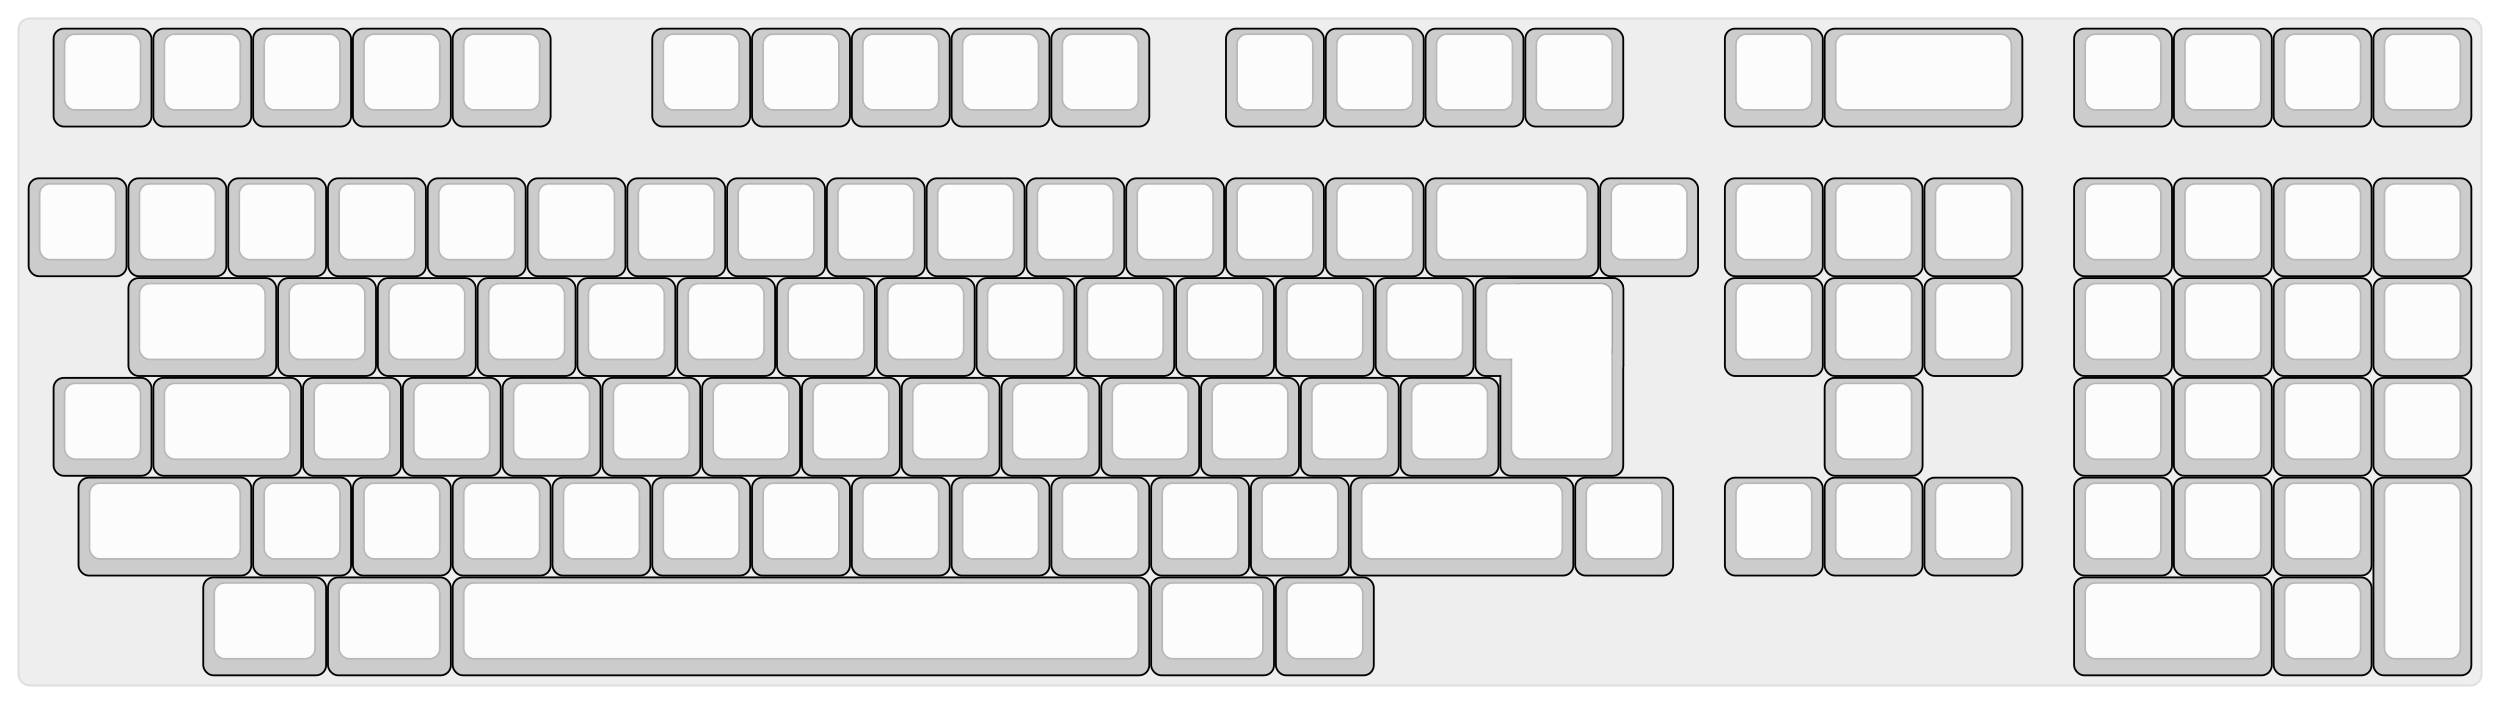 
  <svg width='1353px'
       height='381px'
       viewBox='0 0 1353 381'
       xmlns='http://www.w3.org/2000/svg'
       xmlns:xlink="http://www.w3.org/1999/xlink">

    <style type='text/css'>
    .keycap .border { stroke: black; stroke-width: 2; }
    .keycap .inner.border { stroke: rgba(0,0,0,.1); }
    </style>
    <defs>
      <linearGradient id="DCS">
        <stop offset="0%" stop-color="black" stop-opacity="0"/>
        <stop offset="40%" stop-color="black" stop-opacity="0.1"/>
        <stop offset="60%" stop-color="black" stop-opacity="0.1"/>
        <stop offset="100%" stop-color="black" stop-opacity="0"/>
      </linearGradient>
      <linearGradient id="SPACE" x1="0%" x2="0%" y1="0%" y2="100%">
        <stop offset="0%" stop-color="black" stop-opacity="0.1"/>
        <stop offset="20%" stop-color="black" stop-opacity="0.0"/>
        <stop offset="40%" stop-color="black" stop-opacity="0.0"/>
        <stop offset="100%" stop-color="black" stop-opacity="0.1"/>
      </linearGradient>
      <radialGradient id="DSA">
        <stop offset="0%" stop-color="black" stop-opacity="0.1"/>
        <stop offset="10%" stop-color="black" stop-opacity="0.1"/>
        <stop offset="100%" stop-color="black" stop-opacity="0"/>
      </radialGradient>
      <radialGradient id="SA" xlink:href="#DSA" />
    </defs>

    <g transform='translate(10,10)'>
      <rect width="1333" height="361"
            stroke="#ddd" stroke-width="1" fill="#eeeeee" rx="6"/>
      <g transform='translate(5,5)'>
        
  <g class='  keycap'
  >

  
    <!-- Outer Border -->
    <rect x="14.5" y="1"
          width="52" height="52"
          rx="5" fill="#cccccc" class="outer border"/>
    
    <!-- Outer Fill -->
    <rect x="14.5" y="1"
          width="52" height="52"
          rx="5" fill="#cccccc"/>
    

    
      <!-- Inner Border -->
      <rect x="20.5" y="4"
            width="40" height="40"
            rx="5" fill="#fcfcfc" class="inner border"/>
      
      <!-- Inner Fill -->
      <rect x="20.5" y="4"
            width="40" height="40"
            rx="5" fill="#fcfcfc"/>
      
      

     
   
  </g>

  <g class='  keycap'
  >

  
    <!-- Outer Border -->
    <rect x="68.5" y="1"
          width="52" height="52"
          rx="5" fill="#cccccc" class="outer border"/>
    
    <!-- Outer Fill -->
    <rect x="68.5" y="1"
          width="52" height="52"
          rx="5" fill="#cccccc"/>
    

    
      <!-- Inner Border -->
      <rect x="74.5" y="4"
            width="40" height="40"
            rx="5" fill="#fcfcfc" class="inner border"/>
      
      <!-- Inner Fill -->
      <rect x="74.5" y="4"
            width="40" height="40"
            rx="5" fill="#fcfcfc"/>
      
      

     
   
  </g>

  <g class='  keycap'
  >

  
    <!-- Outer Border -->
    <rect x="122.5" y="1"
          width="52" height="52"
          rx="5" fill="#cccccc" class="outer border"/>
    
    <!-- Outer Fill -->
    <rect x="122.5" y="1"
          width="52" height="52"
          rx="5" fill="#cccccc"/>
    

    
      <!-- Inner Border -->
      <rect x="128.5" y="4"
            width="40" height="40"
            rx="5" fill="#fcfcfc" class="inner border"/>
      
      <!-- Inner Fill -->
      <rect x="128.5" y="4"
            width="40" height="40"
            rx="5" fill="#fcfcfc"/>
      
      

     
   
  </g>

  <g class='  keycap'
  >

  
    <!-- Outer Border -->
    <rect x="176.5" y="1"
          width="52" height="52"
          rx="5" fill="#cccccc" class="outer border"/>
    
    <!-- Outer Fill -->
    <rect x="176.5" y="1"
          width="52" height="52"
          rx="5" fill="#cccccc"/>
    

    
      <!-- Inner Border -->
      <rect x="182.5" y="4"
            width="40" height="40"
            rx="5" fill="#fcfcfc" class="inner border"/>
      
      <!-- Inner Fill -->
      <rect x="182.5" y="4"
            width="40" height="40"
            rx="5" fill="#fcfcfc"/>
      
      

     
   
  </g>

  <g class='  keycap'
  >

  
    <!-- Outer Border -->
    <rect x="230.5" y="1"
          width="52" height="52"
          rx="5" fill="#cccccc" class="outer border"/>
    
    <!-- Outer Fill -->
    <rect x="230.5" y="1"
          width="52" height="52"
          rx="5" fill="#cccccc"/>
    

    
      <!-- Inner Border -->
      <rect x="236.5" y="4"
            width="40" height="40"
            rx="5" fill="#fcfcfc" class="inner border"/>
      
      <!-- Inner Fill -->
      <rect x="236.5" y="4"
            width="40" height="40"
            rx="5" fill="#fcfcfc"/>
      
      

     
   
  </g>

  <g class='  keycap'
  >

  
    <!-- Outer Border -->
    <rect x="338.5" y="1"
          width="52" height="52"
          rx="5" fill="#cccccc" class="outer border"/>
    
    <!-- Outer Fill -->
    <rect x="338.5" y="1"
          width="52" height="52"
          rx="5" fill="#cccccc"/>
    

    
      <!-- Inner Border -->
      <rect x="344.5" y="4"
            width="40" height="40"
            rx="5" fill="#fcfcfc" class="inner border"/>
      
      <!-- Inner Fill -->
      <rect x="344.5" y="4"
            width="40" height="40"
            rx="5" fill="#fcfcfc"/>
      
      

     
   
  </g>

  <g class='  keycap'
  >

  
    <!-- Outer Border -->
    <rect x="392.5" y="1"
          width="52" height="52"
          rx="5" fill="#cccccc" class="outer border"/>
    
    <!-- Outer Fill -->
    <rect x="392.5" y="1"
          width="52" height="52"
          rx="5" fill="#cccccc"/>
    

    
      <!-- Inner Border -->
      <rect x="398.5" y="4"
            width="40" height="40"
            rx="5" fill="#fcfcfc" class="inner border"/>
      
      <!-- Inner Fill -->
      <rect x="398.5" y="4"
            width="40" height="40"
            rx="5" fill="#fcfcfc"/>
      
      

     
   
  </g>

  <g class='  keycap'
  >

  
    <!-- Outer Border -->
    <rect x="446.5" y="1"
          width="52" height="52"
          rx="5" fill="#cccccc" class="outer border"/>
    
    <!-- Outer Fill -->
    <rect x="446.5" y="1"
          width="52" height="52"
          rx="5" fill="#cccccc"/>
    

    
      <!-- Inner Border -->
      <rect x="452.5" y="4"
            width="40" height="40"
            rx="5" fill="#fcfcfc" class="inner border"/>
      
      <!-- Inner Fill -->
      <rect x="452.5" y="4"
            width="40" height="40"
            rx="5" fill="#fcfcfc"/>
      
      

     
   
  </g>

  <g class='  keycap'
  >

  
    <!-- Outer Border -->
    <rect x="500.5" y="1"
          width="52" height="52"
          rx="5" fill="#cccccc" class="outer border"/>
    
    <!-- Outer Fill -->
    <rect x="500.5" y="1"
          width="52" height="52"
          rx="5" fill="#cccccc"/>
    

    
      <!-- Inner Border -->
      <rect x="506.5" y="4"
            width="40" height="40"
            rx="5" fill="#fcfcfc" class="inner border"/>
      
      <!-- Inner Fill -->
      <rect x="506.5" y="4"
            width="40" height="40"
            rx="5" fill="#fcfcfc"/>
      
      

     
   
  </g>

  <g class='  keycap'
  >

  
    <!-- Outer Border -->
    <rect x="554.5" y="1"
          width="52" height="52"
          rx="5" fill="#cccccc" class="outer border"/>
    
    <!-- Outer Fill -->
    <rect x="554.5" y="1"
          width="52" height="52"
          rx="5" fill="#cccccc"/>
    

    
      <!-- Inner Border -->
      <rect x="560.5" y="4"
            width="40" height="40"
            rx="5" fill="#fcfcfc" class="inner border"/>
      
      <!-- Inner Fill -->
      <rect x="560.5" y="4"
            width="40" height="40"
            rx="5" fill="#fcfcfc"/>
      
      

     
   
  </g>

  <g class='  keycap'
  >

  
    <!-- Outer Border -->
    <rect x="649" y="1"
          width="52" height="52"
          rx="5" fill="#cccccc" class="outer border"/>
    
    <!-- Outer Fill -->
    <rect x="649" y="1"
          width="52" height="52"
          rx="5" fill="#cccccc"/>
    

    
      <!-- Inner Border -->
      <rect x="655" y="4"
            width="40" height="40"
            rx="5" fill="#fcfcfc" class="inner border"/>
      
      <!-- Inner Fill -->
      <rect x="655" y="4"
            width="40" height="40"
            rx="5" fill="#fcfcfc"/>
      
      

     
   
  </g>

  <g class='  keycap'
  >

  
    <!-- Outer Border -->
    <rect x="703" y="1"
          width="52" height="52"
          rx="5" fill="#cccccc" class="outer border"/>
    
    <!-- Outer Fill -->
    <rect x="703" y="1"
          width="52" height="52"
          rx="5" fill="#cccccc"/>
    

    
      <!-- Inner Border -->
      <rect x="709" y="4"
            width="40" height="40"
            rx="5" fill="#fcfcfc" class="inner border"/>
      
      <!-- Inner Fill -->
      <rect x="709" y="4"
            width="40" height="40"
            rx="5" fill="#fcfcfc"/>
      
      

     
   
  </g>

  <g class='  keycap'
  >

  
    <!-- Outer Border -->
    <rect x="757" y="1"
          width="52" height="52"
          rx="5" fill="#cccccc" class="outer border"/>
    
    <!-- Outer Fill -->
    <rect x="757" y="1"
          width="52" height="52"
          rx="5" fill="#cccccc"/>
    

    
      <!-- Inner Border -->
      <rect x="763" y="4"
            width="40" height="40"
            rx="5" fill="#fcfcfc" class="inner border"/>
      
      <!-- Inner Fill -->
      <rect x="763" y="4"
            width="40" height="40"
            rx="5" fill="#fcfcfc"/>
      
      

     
   
  </g>

  <g class='  keycap'
  >

  
    <!-- Outer Border -->
    <rect x="811" y="1"
          width="52" height="52"
          rx="5" fill="#cccccc" class="outer border"/>
    
    <!-- Outer Fill -->
    <rect x="811" y="1"
          width="52" height="52"
          rx="5" fill="#cccccc"/>
    

    
      <!-- Inner Border -->
      <rect x="817" y="4"
            width="40" height="40"
            rx="5" fill="#fcfcfc" class="inner border"/>
      
      <!-- Inner Fill -->
      <rect x="817" y="4"
            width="40" height="40"
            rx="5" fill="#fcfcfc"/>
      
      

     
   
  </g>

  <g class='  keycap'
  >

  
    <!-- Outer Border -->
    <rect x="919" y="1"
          width="52" height="52"
          rx="5" fill="#cccccc" class="outer border"/>
    
    <!-- Outer Fill -->
    <rect x="919" y="1"
          width="52" height="52"
          rx="5" fill="#cccccc"/>
    

    
      <!-- Inner Border -->
      <rect x="925" y="4"
            width="40" height="40"
            rx="5" fill="#fcfcfc" class="inner border"/>
      
      <!-- Inner Fill -->
      <rect x="925" y="4"
            width="40" height="40"
            rx="5" fill="#fcfcfc"/>
      
      

     
   
  </g>

  <g class='  keycap'
  >

  
    <!-- Outer Border -->
    <rect x="973" y="1"
          width="106" height="52"
          rx="5" fill="#cccccc" class="outer border"/>
    
    <!-- Outer Fill -->
    <rect x="973" y="1"
          width="106" height="52"
          rx="5" fill="#cccccc"/>
    

    
      <!-- Inner Border -->
      <rect x="979" y="4"
            width="94" height="40"
            rx="5" fill="#fcfcfc" class="inner border"/>
      
      <!-- Inner Fill -->
      <rect x="979" y="4"
            width="94" height="40"
            rx="5" fill="#fcfcfc"/>
      
      

     
   
  </g>

  <g class='  keycap'
  >

  
    <!-- Outer Border -->
    <rect x="1108" y="1"
          width="52" height="52"
          rx="5" fill="#cccccc" class="outer border"/>
    
    <!-- Outer Fill -->
    <rect x="1108" y="1"
          width="52" height="52"
          rx="5" fill="#cccccc"/>
    

    
      <!-- Inner Border -->
      <rect x="1114" y="4"
            width="40" height="40"
            rx="5" fill="#fcfcfc" class="inner border"/>
      
      <!-- Inner Fill -->
      <rect x="1114" y="4"
            width="40" height="40"
            rx="5" fill="#fcfcfc"/>
      
      

     
   
  </g>

  <g class='  keycap'
  >

  
    <!-- Outer Border -->
    <rect x="1162" y="1"
          width="52" height="52"
          rx="5" fill="#cccccc" class="outer border"/>
    
    <!-- Outer Fill -->
    <rect x="1162" y="1"
          width="52" height="52"
          rx="5" fill="#cccccc"/>
    

    
      <!-- Inner Border -->
      <rect x="1168" y="4"
            width="40" height="40"
            rx="5" fill="#fcfcfc" class="inner border"/>
      
      <!-- Inner Fill -->
      <rect x="1168" y="4"
            width="40" height="40"
            rx="5" fill="#fcfcfc"/>
      
      

     
   
  </g>

  <g class='  keycap'
  >

  
    <!-- Outer Border -->
    <rect x="1216" y="1"
          width="52" height="52"
          rx="5" fill="#cccccc" class="outer border"/>
    
    <!-- Outer Fill -->
    <rect x="1216" y="1"
          width="52" height="52"
          rx="5" fill="#cccccc"/>
    

    
      <!-- Inner Border -->
      <rect x="1222" y="4"
            width="40" height="40"
            rx="5" fill="#fcfcfc" class="inner border"/>
      
      <!-- Inner Fill -->
      <rect x="1222" y="4"
            width="40" height="40"
            rx="5" fill="#fcfcfc"/>
      
      

     
   
  </g>

  <g class='  keycap'
  >

  
    <!-- Outer Border -->
    <rect x="1270" y="1"
          width="52" height="52"
          rx="5" fill="#cccccc" class="outer border"/>
    
    <!-- Outer Fill -->
    <rect x="1270" y="1"
          width="52" height="52"
          rx="5" fill="#cccccc"/>
    

    
      <!-- Inner Border -->
      <rect x="1276" y="4"
            width="40" height="40"
            rx="5" fill="#fcfcfc" class="inner border"/>
      
      <!-- Inner Fill -->
      <rect x="1276" y="4"
            width="40" height="40"
            rx="5" fill="#fcfcfc"/>
      
      

     
   
  </g>

  <g class='  keycap'
  >

  
    <!-- Outer Border -->
    <rect x="1" y="82"
          width="52" height="52"
          rx="5" fill="#cccccc" class="outer border"/>
    
    <!-- Outer Fill -->
    <rect x="1" y="82"
          width="52" height="52"
          rx="5" fill="#cccccc"/>
    

    
      <!-- Inner Border -->
      <rect x="7" y="85"
            width="40" height="40"
            rx="5" fill="#fcfcfc" class="inner border"/>
      
      <!-- Inner Fill -->
      <rect x="7" y="85"
            width="40" height="40"
            rx="5" fill="#fcfcfc"/>
      
      

     
   
  </g>

  <g class='  keycap'
  >

  
    <!-- Outer Border -->
    <rect x="55" y="82"
          width="52" height="52"
          rx="5" fill="#cccccc" class="outer border"/>
    
    <!-- Outer Fill -->
    <rect x="55" y="82"
          width="52" height="52"
          rx="5" fill="#cccccc"/>
    

    
      <!-- Inner Border -->
      <rect x="61" y="85"
            width="40" height="40"
            rx="5" fill="#fcfcfc" class="inner border"/>
      
      <!-- Inner Fill -->
      <rect x="61" y="85"
            width="40" height="40"
            rx="5" fill="#fcfcfc"/>
      
      

     
   
  </g>

  <g class='  keycap'
  >

  
    <!-- Outer Border -->
    <rect x="109" y="82"
          width="52" height="52"
          rx="5" fill="#cccccc" class="outer border"/>
    
    <!-- Outer Fill -->
    <rect x="109" y="82"
          width="52" height="52"
          rx="5" fill="#cccccc"/>
    

    
      <!-- Inner Border -->
      <rect x="115" y="85"
            width="40" height="40"
            rx="5" fill="#fcfcfc" class="inner border"/>
      
      <!-- Inner Fill -->
      <rect x="115" y="85"
            width="40" height="40"
            rx="5" fill="#fcfcfc"/>
      
      

     
   
  </g>

  <g class='  keycap'
  >

  
    <!-- Outer Border -->
    <rect x="163" y="82"
          width="52" height="52"
          rx="5" fill="#cccccc" class="outer border"/>
    
    <!-- Outer Fill -->
    <rect x="163" y="82"
          width="52" height="52"
          rx="5" fill="#cccccc"/>
    

    
      <!-- Inner Border -->
      <rect x="169" y="85"
            width="40" height="40"
            rx="5" fill="#fcfcfc" class="inner border"/>
      
      <!-- Inner Fill -->
      <rect x="169" y="85"
            width="40" height="40"
            rx="5" fill="#fcfcfc"/>
      
      

     
   
  </g>

  <g class='  keycap'
  >

  
    <!-- Outer Border -->
    <rect x="217" y="82"
          width="52" height="52"
          rx="5" fill="#cccccc" class="outer border"/>
    
    <!-- Outer Fill -->
    <rect x="217" y="82"
          width="52" height="52"
          rx="5" fill="#cccccc"/>
    

    
      <!-- Inner Border -->
      <rect x="223" y="85"
            width="40" height="40"
            rx="5" fill="#fcfcfc" class="inner border"/>
      
      <!-- Inner Fill -->
      <rect x="223" y="85"
            width="40" height="40"
            rx="5" fill="#fcfcfc"/>
      
      

     
   
  </g>

  <g class='  keycap'
  >

  
    <!-- Outer Border -->
    <rect x="271" y="82"
          width="52" height="52"
          rx="5" fill="#cccccc" class="outer border"/>
    
    <!-- Outer Fill -->
    <rect x="271" y="82"
          width="52" height="52"
          rx="5" fill="#cccccc"/>
    

    
      <!-- Inner Border -->
      <rect x="277" y="85"
            width="40" height="40"
            rx="5" fill="#fcfcfc" class="inner border"/>
      
      <!-- Inner Fill -->
      <rect x="277" y="85"
            width="40" height="40"
            rx="5" fill="#fcfcfc"/>
      
      

     
   
  </g>

  <g class='  keycap'
  >

  
    <!-- Outer Border -->
    <rect x="325" y="82"
          width="52" height="52"
          rx="5" fill="#cccccc" class="outer border"/>
    
    <!-- Outer Fill -->
    <rect x="325" y="82"
          width="52" height="52"
          rx="5" fill="#cccccc"/>
    

    
      <!-- Inner Border -->
      <rect x="331" y="85"
            width="40" height="40"
            rx="5" fill="#fcfcfc" class="inner border"/>
      
      <!-- Inner Fill -->
      <rect x="331" y="85"
            width="40" height="40"
            rx="5" fill="#fcfcfc"/>
      
      

     
   
  </g>

  <g class='  keycap'
  >

  
    <!-- Outer Border -->
    <rect x="379" y="82"
          width="52" height="52"
          rx="5" fill="#cccccc" class="outer border"/>
    
    <!-- Outer Fill -->
    <rect x="379" y="82"
          width="52" height="52"
          rx="5" fill="#cccccc"/>
    

    
      <!-- Inner Border -->
      <rect x="385" y="85"
            width="40" height="40"
            rx="5" fill="#fcfcfc" class="inner border"/>
      
      <!-- Inner Fill -->
      <rect x="385" y="85"
            width="40" height="40"
            rx="5" fill="#fcfcfc"/>
      
      

     
   
  </g>

  <g class='  keycap'
  >

  
    <!-- Outer Border -->
    <rect x="433" y="82"
          width="52" height="52"
          rx="5" fill="#cccccc" class="outer border"/>
    
    <!-- Outer Fill -->
    <rect x="433" y="82"
          width="52" height="52"
          rx="5" fill="#cccccc"/>
    

    
      <!-- Inner Border -->
      <rect x="439" y="85"
            width="40" height="40"
            rx="5" fill="#fcfcfc" class="inner border"/>
      
      <!-- Inner Fill -->
      <rect x="439" y="85"
            width="40" height="40"
            rx="5" fill="#fcfcfc"/>
      
      

     
   
  </g>

  <g class='  keycap'
  >

  
    <!-- Outer Border -->
    <rect x="487" y="82"
          width="52" height="52"
          rx="5" fill="#cccccc" class="outer border"/>
    
    <!-- Outer Fill -->
    <rect x="487" y="82"
          width="52" height="52"
          rx="5" fill="#cccccc"/>
    

    
      <!-- Inner Border -->
      <rect x="493" y="85"
            width="40" height="40"
            rx="5" fill="#fcfcfc" class="inner border"/>
      
      <!-- Inner Fill -->
      <rect x="493" y="85"
            width="40" height="40"
            rx="5" fill="#fcfcfc"/>
      
      

     
   
  </g>

  <g class='  keycap'
  >

  
    <!-- Outer Border -->
    <rect x="541" y="82"
          width="52" height="52"
          rx="5" fill="#cccccc" class="outer border"/>
    
    <!-- Outer Fill -->
    <rect x="541" y="82"
          width="52" height="52"
          rx="5" fill="#cccccc"/>
    

    
      <!-- Inner Border -->
      <rect x="547" y="85"
            width="40" height="40"
            rx="5" fill="#fcfcfc" class="inner border"/>
      
      <!-- Inner Fill -->
      <rect x="547" y="85"
            width="40" height="40"
            rx="5" fill="#fcfcfc"/>
      
      

     
   
  </g>

  <g class='  keycap'
  >

  
    <!-- Outer Border -->
    <rect x="595" y="82"
          width="52" height="52"
          rx="5" fill="#cccccc" class="outer border"/>
    
    <!-- Outer Fill -->
    <rect x="595" y="82"
          width="52" height="52"
          rx="5" fill="#cccccc"/>
    

    
      <!-- Inner Border -->
      <rect x="601" y="85"
            width="40" height="40"
            rx="5" fill="#fcfcfc" class="inner border"/>
      
      <!-- Inner Fill -->
      <rect x="601" y="85"
            width="40" height="40"
            rx="5" fill="#fcfcfc"/>
      
      

     
   
  </g>

  <g class='  keycap'
  >

  
    <!-- Outer Border -->
    <rect x="649" y="82"
          width="52" height="52"
          rx="5" fill="#cccccc" class="outer border"/>
    
    <!-- Outer Fill -->
    <rect x="649" y="82"
          width="52" height="52"
          rx="5" fill="#cccccc"/>
    

    
      <!-- Inner Border -->
      <rect x="655" y="85"
            width="40" height="40"
            rx="5" fill="#fcfcfc" class="inner border"/>
      
      <!-- Inner Fill -->
      <rect x="655" y="85"
            width="40" height="40"
            rx="5" fill="#fcfcfc"/>
      
      

     
   
  </g>

  <g class='  keycap'
  >

  
    <!-- Outer Border -->
    <rect x="703" y="82"
          width="52" height="52"
          rx="5" fill="#cccccc" class="outer border"/>
    
    <!-- Outer Fill -->
    <rect x="703" y="82"
          width="52" height="52"
          rx="5" fill="#cccccc"/>
    

    
      <!-- Inner Border -->
      <rect x="709" y="85"
            width="40" height="40"
            rx="5" fill="#fcfcfc" class="inner border"/>
      
      <!-- Inner Fill -->
      <rect x="709" y="85"
            width="40" height="40"
            rx="5" fill="#fcfcfc"/>
      
      

     
   
  </g>

  <g class='  keycap'
  >

  
    <!-- Outer Border -->
    <rect x="757" y="82"
          width="92.5" height="52"
          rx="5" fill="#cccccc" class="outer border"/>
    
    <!-- Outer Fill -->
    <rect x="757" y="82"
          width="92.5" height="52"
          rx="5" fill="#cccccc"/>
    

    
      <!-- Inner Border -->
      <rect x="763" y="85"
            width="80.5" height="40"
            rx="5" fill="#fcfcfc" class="inner border"/>
      
      <!-- Inner Fill -->
      <rect x="763" y="85"
            width="80.5" height="40"
            rx="5" fill="#fcfcfc"/>
      
      

     
   
  </g>

  <g class='  keycap'
  >

  
    <!-- Outer Border -->
    <rect x="851.5" y="82"
          width="52" height="52"
          rx="5" fill="#cccccc" class="outer border"/>
    
    <!-- Outer Fill -->
    <rect x="851.5" y="82"
          width="52" height="52"
          rx="5" fill="#cccccc"/>
    

    
      <!-- Inner Border -->
      <rect x="857.5" y="85"
            width="40" height="40"
            rx="5" fill="#fcfcfc" class="inner border"/>
      
      <!-- Inner Fill -->
      <rect x="857.5" y="85"
            width="40" height="40"
            rx="5" fill="#fcfcfc"/>
      
      

     
   
  </g>

  <g class='  keycap'
  >

  
    <!-- Outer Border -->
    <rect x="919" y="82"
          width="52" height="52"
          rx="5" fill="#cccccc" class="outer border"/>
    
    <!-- Outer Fill -->
    <rect x="919" y="82"
          width="52" height="52"
          rx="5" fill="#cccccc"/>
    

    
      <!-- Inner Border -->
      <rect x="925" y="85"
            width="40" height="40"
            rx="5" fill="#fcfcfc" class="inner border"/>
      
      <!-- Inner Fill -->
      <rect x="925" y="85"
            width="40" height="40"
            rx="5" fill="#fcfcfc"/>
      
      

     
   
  </g>

  <g class='  keycap'
  >

  
    <!-- Outer Border -->
    <rect x="973" y="82"
          width="52" height="52"
          rx="5" fill="#cccccc" class="outer border"/>
    
    <!-- Outer Fill -->
    <rect x="973" y="82"
          width="52" height="52"
          rx="5" fill="#cccccc"/>
    

    
      <!-- Inner Border -->
      <rect x="979" y="85"
            width="40" height="40"
            rx="5" fill="#fcfcfc" class="inner border"/>
      
      <!-- Inner Fill -->
      <rect x="979" y="85"
            width="40" height="40"
            rx="5" fill="#fcfcfc"/>
      
      

     
   
  </g>

  <g class='  keycap'
  >

  
    <!-- Outer Border -->
    <rect x="1027" y="82"
          width="52" height="52"
          rx="5" fill="#cccccc" class="outer border"/>
    
    <!-- Outer Fill -->
    <rect x="1027" y="82"
          width="52" height="52"
          rx="5" fill="#cccccc"/>
    

    
      <!-- Inner Border -->
      <rect x="1033" y="85"
            width="40" height="40"
            rx="5" fill="#fcfcfc" class="inner border"/>
      
      <!-- Inner Fill -->
      <rect x="1033" y="85"
            width="40" height="40"
            rx="5" fill="#fcfcfc"/>
      
      

     
   
  </g>

  <g class='  keycap'
  >

  
    <!-- Outer Border -->
    <rect x="1108" y="82"
          width="52" height="52"
          rx="5" fill="#cccccc" class="outer border"/>
    
    <!-- Outer Fill -->
    <rect x="1108" y="82"
          width="52" height="52"
          rx="5" fill="#cccccc"/>
    

    
      <!-- Inner Border -->
      <rect x="1114" y="85"
            width="40" height="40"
            rx="5" fill="#fcfcfc" class="inner border"/>
      
      <!-- Inner Fill -->
      <rect x="1114" y="85"
            width="40" height="40"
            rx="5" fill="#fcfcfc"/>
      
      

     
   
  </g>

  <g class='  keycap'
  >

  
    <!-- Outer Border -->
    <rect x="1162" y="82"
          width="52" height="52"
          rx="5" fill="#cccccc" class="outer border"/>
    
    <!-- Outer Fill -->
    <rect x="1162" y="82"
          width="52" height="52"
          rx="5" fill="#cccccc"/>
    

    
      <!-- Inner Border -->
      <rect x="1168" y="85"
            width="40" height="40"
            rx="5" fill="#fcfcfc" class="inner border"/>
      
      <!-- Inner Fill -->
      <rect x="1168" y="85"
            width="40" height="40"
            rx="5" fill="#fcfcfc"/>
      
      

     
   
  </g>

  <g class='  keycap'
  >

  
    <!-- Outer Border -->
    <rect x="1216" y="82"
          width="52" height="52"
          rx="5" fill="#cccccc" class="outer border"/>
    
    <!-- Outer Fill -->
    <rect x="1216" y="82"
          width="52" height="52"
          rx="5" fill="#cccccc"/>
    

    
      <!-- Inner Border -->
      <rect x="1222" y="85"
            width="40" height="40"
            rx="5" fill="#fcfcfc" class="inner border"/>
      
      <!-- Inner Fill -->
      <rect x="1222" y="85"
            width="40" height="40"
            rx="5" fill="#fcfcfc"/>
      
      

     
   
  </g>

  <g class='  keycap'
  >

  
    <!-- Outer Border -->
    <rect x="1270" y="82"
          width="52" height="52"
          rx="5" fill="#cccccc" class="outer border"/>
    
    <!-- Outer Fill -->
    <rect x="1270" y="82"
          width="52" height="52"
          rx="5" fill="#cccccc"/>
    

    
      <!-- Inner Border -->
      <rect x="1276" y="85"
            width="40" height="40"
            rx="5" fill="#fcfcfc" class="inner border"/>
      
      <!-- Inner Fill -->
      <rect x="1276" y="85"
            width="40" height="40"
            rx="5" fill="#fcfcfc"/>
      
      

     
   
  </g>

  <g class='  keycap'
  >

  
    <!-- Outer Border -->
    <rect x="55" y="136"
          width="79" height="52"
          rx="5" fill="#cccccc" class="outer border"/>
    
    <!-- Outer Fill -->
    <rect x="55" y="136"
          width="79" height="52"
          rx="5" fill="#cccccc"/>
    

    
      <!-- Inner Border -->
      <rect x="61" y="139"
            width="67" height="40"
            rx="5" fill="#fcfcfc" class="inner border"/>
      
      <!-- Inner Fill -->
      <rect x="61" y="139"
            width="67" height="40"
            rx="5" fill="#fcfcfc"/>
      
      

     
   
  </g>

  <g class='  keycap'
  >

  
    <!-- Outer Border -->
    <rect x="136" y="136"
          width="52" height="52"
          rx="5" fill="#cccccc" class="outer border"/>
    
    <!-- Outer Fill -->
    <rect x="136" y="136"
          width="52" height="52"
          rx="5" fill="#cccccc"/>
    

    
      <!-- Inner Border -->
      <rect x="142" y="139"
            width="40" height="40"
            rx="5" fill="#fcfcfc" class="inner border"/>
      
      <!-- Inner Fill -->
      <rect x="142" y="139"
            width="40" height="40"
            rx="5" fill="#fcfcfc"/>
      
      

     
   
  </g>

  <g class='  keycap'
  >

  
    <!-- Outer Border -->
    <rect x="190" y="136"
          width="52" height="52"
          rx="5" fill="#cccccc" class="outer border"/>
    
    <!-- Outer Fill -->
    <rect x="190" y="136"
          width="52" height="52"
          rx="5" fill="#cccccc"/>
    

    
      <!-- Inner Border -->
      <rect x="196" y="139"
            width="40" height="40"
            rx="5" fill="#fcfcfc" class="inner border"/>
      
      <!-- Inner Fill -->
      <rect x="196" y="139"
            width="40" height="40"
            rx="5" fill="#fcfcfc"/>
      
      

     
   
  </g>

  <g class='  keycap'
  >

  
    <!-- Outer Border -->
    <rect x="244" y="136"
          width="52" height="52"
          rx="5" fill="#cccccc" class="outer border"/>
    
    <!-- Outer Fill -->
    <rect x="244" y="136"
          width="52" height="52"
          rx="5" fill="#cccccc"/>
    

    
      <!-- Inner Border -->
      <rect x="250" y="139"
            width="40" height="40"
            rx="5" fill="#fcfcfc" class="inner border"/>
      
      <!-- Inner Fill -->
      <rect x="250" y="139"
            width="40" height="40"
            rx="5" fill="#fcfcfc"/>
      
      

     
   
  </g>

  <g class='  keycap'
  >

  
    <!-- Outer Border -->
    <rect x="298" y="136"
          width="52" height="52"
          rx="5" fill="#cccccc" class="outer border"/>
    
    <!-- Outer Fill -->
    <rect x="298" y="136"
          width="52" height="52"
          rx="5" fill="#cccccc"/>
    

    
      <!-- Inner Border -->
      <rect x="304" y="139"
            width="40" height="40"
            rx="5" fill="#fcfcfc" class="inner border"/>
      
      <!-- Inner Fill -->
      <rect x="304" y="139"
            width="40" height="40"
            rx="5" fill="#fcfcfc"/>
      
      

     
   
  </g>

  <g class='  keycap'
  >

  
    <!-- Outer Border -->
    <rect x="352" y="136"
          width="52" height="52"
          rx="5" fill="#cccccc" class="outer border"/>
    
    <!-- Outer Fill -->
    <rect x="352" y="136"
          width="52" height="52"
          rx="5" fill="#cccccc"/>
    

    
      <!-- Inner Border -->
      <rect x="358" y="139"
            width="40" height="40"
            rx="5" fill="#fcfcfc" class="inner border"/>
      
      <!-- Inner Fill -->
      <rect x="358" y="139"
            width="40" height="40"
            rx="5" fill="#fcfcfc"/>
      
      

     
   
  </g>

  <g class='  keycap'
  >

  
    <!-- Outer Border -->
    <rect x="406" y="136"
          width="52" height="52"
          rx="5" fill="#cccccc" class="outer border"/>
    
    <!-- Outer Fill -->
    <rect x="406" y="136"
          width="52" height="52"
          rx="5" fill="#cccccc"/>
    

    
      <!-- Inner Border -->
      <rect x="412" y="139"
            width="40" height="40"
            rx="5" fill="#fcfcfc" class="inner border"/>
      
      <!-- Inner Fill -->
      <rect x="412" y="139"
            width="40" height="40"
            rx="5" fill="#fcfcfc"/>
      
      

     
   
  </g>

  <g class='  keycap'
  >

  
    <!-- Outer Border -->
    <rect x="460" y="136"
          width="52" height="52"
          rx="5" fill="#cccccc" class="outer border"/>
    
    <!-- Outer Fill -->
    <rect x="460" y="136"
          width="52" height="52"
          rx="5" fill="#cccccc"/>
    

    
      <!-- Inner Border -->
      <rect x="466" y="139"
            width="40" height="40"
            rx="5" fill="#fcfcfc" class="inner border"/>
      
      <!-- Inner Fill -->
      <rect x="466" y="139"
            width="40" height="40"
            rx="5" fill="#fcfcfc"/>
      
      

     
   
  </g>

  <g class='  keycap'
  >

  
    <!-- Outer Border -->
    <rect x="514" y="136"
          width="52" height="52"
          rx="5" fill="#cccccc" class="outer border"/>
    
    <!-- Outer Fill -->
    <rect x="514" y="136"
          width="52" height="52"
          rx="5" fill="#cccccc"/>
    

    
      <!-- Inner Border -->
      <rect x="520" y="139"
            width="40" height="40"
            rx="5" fill="#fcfcfc" class="inner border"/>
      
      <!-- Inner Fill -->
      <rect x="520" y="139"
            width="40" height="40"
            rx="5" fill="#fcfcfc"/>
      
      

     
   
  </g>

  <g class='  keycap'
  >

  
    <!-- Outer Border -->
    <rect x="568" y="136"
          width="52" height="52"
          rx="5" fill="#cccccc" class="outer border"/>
    
    <!-- Outer Fill -->
    <rect x="568" y="136"
          width="52" height="52"
          rx="5" fill="#cccccc"/>
    

    
      <!-- Inner Border -->
      <rect x="574" y="139"
            width="40" height="40"
            rx="5" fill="#fcfcfc" class="inner border"/>
      
      <!-- Inner Fill -->
      <rect x="574" y="139"
            width="40" height="40"
            rx="5" fill="#fcfcfc"/>
      
      

     
   
  </g>

  <g class='  keycap'
  >

  
    <!-- Outer Border -->
    <rect x="622" y="136"
          width="52" height="52"
          rx="5" fill="#cccccc" class="outer border"/>
    
    <!-- Outer Fill -->
    <rect x="622" y="136"
          width="52" height="52"
          rx="5" fill="#cccccc"/>
    

    
      <!-- Inner Border -->
      <rect x="628" y="139"
            width="40" height="40"
            rx="5" fill="#fcfcfc" class="inner border"/>
      
      <!-- Inner Fill -->
      <rect x="628" y="139"
            width="40" height="40"
            rx="5" fill="#fcfcfc"/>
      
      

     
   
  </g>

  <g class='  keycap'
  >

  
    <!-- Outer Border -->
    <rect x="676" y="136"
          width="52" height="52"
          rx="5" fill="#cccccc" class="outer border"/>
    
    <!-- Outer Fill -->
    <rect x="676" y="136"
          width="52" height="52"
          rx="5" fill="#cccccc"/>
    

    
      <!-- Inner Border -->
      <rect x="682" y="139"
            width="40" height="40"
            rx="5" fill="#fcfcfc" class="inner border"/>
      
      <!-- Inner Fill -->
      <rect x="682" y="139"
            width="40" height="40"
            rx="5" fill="#fcfcfc"/>
      
      

     
   
  </g>

  <g class='  keycap'
  >

  
    <!-- Outer Border -->
    <rect x="730" y="136"
          width="52" height="52"
          rx="5" fill="#cccccc" class="outer border"/>
    
    <!-- Outer Fill -->
    <rect x="730" y="136"
          width="52" height="52"
          rx="5" fill="#cccccc"/>
    

    
      <!-- Inner Border -->
      <rect x="736" y="139"
            width="40" height="40"
            rx="5" fill="#fcfcfc" class="inner border"/>
      
      <!-- Inner Fill -->
      <rect x="736" y="139"
            width="40" height="40"
            rx="5" fill="#fcfcfc"/>
      
      

     
   
  </g>

  <g class='  keycap'
  >

  
    <!-- Outer Border -->
    <rect x="797.5" y="136"
          width="65.5" height="106"
          rx="5" fill="#cccccc" class="outer border"/>
    
      <rect x="784" y="136"
            width="79" height="52"
            rx="5" fill="#cccccc" class="outer border"/>
    
    <!-- Outer Fill -->
    <rect x="797.5" y="136"
          width="65.5" height="106"
          rx="5" fill="#cccccc"/>
    
      <rect x="784" y="136"
            width="79" height="52"
            rx="5" fill="#cccccc"/>
    

    
      <!-- Inner Border -->
      <rect x="803.5" y="139"
            width="53.5" height="94"
            rx="5" fill="#fcfcfc" class="inner border"/>
      
        <rect x="790" y="139"
              width="67" height="40"
              rx="5" fill="#fcfcfc" class="inner border"/>
      
      <!-- Inner Fill -->
      <rect x="803.5" y="139"
            width="53.5" height="94"
            rx="5" fill="#fcfcfc"/>
      
        <rect x="790" y="139"
              width="67" height="40"
              rx="5" fill="#fcfcfc"/>
      
      

     
   
  </g>

  <g class='  keycap'
  >

  
    <!-- Outer Border -->
    <rect x="919" y="136"
          width="52" height="52"
          rx="5" fill="#cccccc" class="outer border"/>
    
    <!-- Outer Fill -->
    <rect x="919" y="136"
          width="52" height="52"
          rx="5" fill="#cccccc"/>
    

    
      <!-- Inner Border -->
      <rect x="925" y="139"
            width="40" height="40"
            rx="5" fill="#fcfcfc" class="inner border"/>
      
      <!-- Inner Fill -->
      <rect x="925" y="139"
            width="40" height="40"
            rx="5" fill="#fcfcfc"/>
      
      

     
   
  </g>

  <g class='  keycap'
  >

  
    <!-- Outer Border -->
    <rect x="973" y="136"
          width="52" height="52"
          rx="5" fill="#cccccc" class="outer border"/>
    
    <!-- Outer Fill -->
    <rect x="973" y="136"
          width="52" height="52"
          rx="5" fill="#cccccc"/>
    

    
      <!-- Inner Border -->
      <rect x="979" y="139"
            width="40" height="40"
            rx="5" fill="#fcfcfc" class="inner border"/>
      
      <!-- Inner Fill -->
      <rect x="979" y="139"
            width="40" height="40"
            rx="5" fill="#fcfcfc"/>
      
      

     
   
  </g>

  <g class='  keycap'
  >

  
    <!-- Outer Border -->
    <rect x="1027" y="136"
          width="52" height="52"
          rx="5" fill="#cccccc" class="outer border"/>
    
    <!-- Outer Fill -->
    <rect x="1027" y="136"
          width="52" height="52"
          rx="5" fill="#cccccc"/>
    

    
      <!-- Inner Border -->
      <rect x="1033" y="139"
            width="40" height="40"
            rx="5" fill="#fcfcfc" class="inner border"/>
      
      <!-- Inner Fill -->
      <rect x="1033" y="139"
            width="40" height="40"
            rx="5" fill="#fcfcfc"/>
      
      

     
   
  </g>

  <g class='  keycap'
  >

  
    <!-- Outer Border -->
    <rect x="1108" y="136"
          width="52" height="52"
          rx="5" fill="#cccccc" class="outer border"/>
    
    <!-- Outer Fill -->
    <rect x="1108" y="136"
          width="52" height="52"
          rx="5" fill="#cccccc"/>
    

    
      <!-- Inner Border -->
      <rect x="1114" y="139"
            width="40" height="40"
            rx="5" fill="#fcfcfc" class="inner border"/>
      
      <!-- Inner Fill -->
      <rect x="1114" y="139"
            width="40" height="40"
            rx="5" fill="#fcfcfc"/>
      
      

     
   
  </g>

  <g class='  keycap'
  >

  
    <!-- Outer Border -->
    <rect x="1162" y="136"
          width="52" height="52"
          rx="5" fill="#cccccc" class="outer border"/>
    
    <!-- Outer Fill -->
    <rect x="1162" y="136"
          width="52" height="52"
          rx="5" fill="#cccccc"/>
    

    
      <!-- Inner Border -->
      <rect x="1168" y="139"
            width="40" height="40"
            rx="5" fill="#fcfcfc" class="inner border"/>
      
      <!-- Inner Fill -->
      <rect x="1168" y="139"
            width="40" height="40"
            rx="5" fill="#fcfcfc"/>
      
      

     
   
  </g>

  <g class='  keycap'
  >

  
    <!-- Outer Border -->
    <rect x="1216" y="136"
          width="52" height="52"
          rx="5" fill="#cccccc" class="outer border"/>
    
    <!-- Outer Fill -->
    <rect x="1216" y="136"
          width="52" height="52"
          rx="5" fill="#cccccc"/>
    

    
      <!-- Inner Border -->
      <rect x="1222" y="139"
            width="40" height="40"
            rx="5" fill="#fcfcfc" class="inner border"/>
      
      <!-- Inner Fill -->
      <rect x="1222" y="139"
            width="40" height="40"
            rx="5" fill="#fcfcfc"/>
      
      

     
   
  </g>

  <g class='  keycap'
  >

  
    <!-- Outer Border -->
    <rect x="1270" y="136"
          width="52" height="52"
          rx="5" fill="#cccccc" class="outer border"/>
    
    <!-- Outer Fill -->
    <rect x="1270" y="136"
          width="52" height="52"
          rx="5" fill="#cccccc"/>
    

    
      <!-- Inner Border -->
      <rect x="1276" y="139"
            width="40" height="40"
            rx="5" fill="#fcfcfc" class="inner border"/>
      
      <!-- Inner Fill -->
      <rect x="1276" y="139"
            width="40" height="40"
            rx="5" fill="#fcfcfc"/>
      
      

     
   
  </g>

  <g class='  keycap'
  >

  
    <!-- Outer Border -->
    <rect x="14.5" y="190"
          width="52" height="52"
          rx="5" fill="#cccccc" class="outer border"/>
    
    <!-- Outer Fill -->
    <rect x="14.5" y="190"
          width="52" height="52"
          rx="5" fill="#cccccc"/>
    

    
      <!-- Inner Border -->
      <rect x="20.5" y="193"
            width="40" height="40"
            rx="5" fill="#fcfcfc" class="inner border"/>
      
      <!-- Inner Fill -->
      <rect x="20.5" y="193"
            width="40" height="40"
            rx="5" fill="#fcfcfc"/>
      
      

     
   
  </g>

  <g class='  keycap'
  >

  
    <!-- Outer Border -->
    <rect x="68.5" y="190"
          width="79" height="52"
          rx="5" fill="#cccccc" class="outer border"/>
    
    <!-- Outer Fill -->
    <rect x="68.5" y="190"
          width="79" height="52"
          rx="5" fill="#cccccc"/>
    

    
      <!-- Inner Border -->
      <rect x="74.5" y="193"
            width="67" height="40"
            rx="5" fill="#fcfcfc" class="inner border"/>
      
      <!-- Inner Fill -->
      <rect x="74.5" y="193"
            width="67" height="40"
            rx="5" fill="#fcfcfc"/>
      
      

     
   
  </g>

  <g class='  keycap'
  >

  
    <!-- Outer Border -->
    <rect x="149.5" y="190"
          width="52" height="52"
          rx="5" fill="#cccccc" class="outer border"/>
    
    <!-- Outer Fill -->
    <rect x="149.5" y="190"
          width="52" height="52"
          rx="5" fill="#cccccc"/>
    

    
      <!-- Inner Border -->
      <rect x="155.5" y="193"
            width="40" height="40"
            rx="5" fill="#fcfcfc" class="inner border"/>
      
      <!-- Inner Fill -->
      <rect x="155.5" y="193"
            width="40" height="40"
            rx="5" fill="#fcfcfc"/>
      
      

     
   
  </g>

  <g class='  keycap'
  >

  
    <!-- Outer Border -->
    <rect x="203.5" y="190"
          width="52" height="52"
          rx="5" fill="#cccccc" class="outer border"/>
    
    <!-- Outer Fill -->
    <rect x="203.5" y="190"
          width="52" height="52"
          rx="5" fill="#cccccc"/>
    

    
      <!-- Inner Border -->
      <rect x="209.5" y="193"
            width="40" height="40"
            rx="5" fill="#fcfcfc" class="inner border"/>
      
      <!-- Inner Fill -->
      <rect x="209.5" y="193"
            width="40" height="40"
            rx="5" fill="#fcfcfc"/>
      
      

     
   
  </g>

  <g class='  keycap'
  >

  
    <!-- Outer Border -->
    <rect x="257.5" y="190"
          width="52" height="52"
          rx="5" fill="#cccccc" class="outer border"/>
    
    <!-- Outer Fill -->
    <rect x="257.5" y="190"
          width="52" height="52"
          rx="5" fill="#cccccc"/>
    

    
      <!-- Inner Border -->
      <rect x="263.5" y="193"
            width="40" height="40"
            rx="5" fill="#fcfcfc" class="inner border"/>
      
      <!-- Inner Fill -->
      <rect x="263.5" y="193"
            width="40" height="40"
            rx="5" fill="#fcfcfc"/>
      
      

     
   
  </g>

  <g class='  keycap'
  >

  
    <!-- Outer Border -->
    <rect x="311.5" y="190"
          width="52" height="52"
          rx="5" fill="#cccccc" class="outer border"/>
    
    <!-- Outer Fill -->
    <rect x="311.5" y="190"
          width="52" height="52"
          rx="5" fill="#cccccc"/>
    

    
      <!-- Inner Border -->
      <rect x="317.5" y="193"
            width="40" height="40"
            rx="5" fill="#fcfcfc" class="inner border"/>
      
      <!-- Inner Fill -->
      <rect x="317.5" y="193"
            width="40" height="40"
            rx="5" fill="#fcfcfc"/>
      
      

     
   
  </g>

  <g class='  keycap'
  >

  
    <!-- Outer Border -->
    <rect x="365.5" y="190"
          width="52" height="52"
          rx="5" fill="#cccccc" class="outer border"/>
    
    <!-- Outer Fill -->
    <rect x="365.5" y="190"
          width="52" height="52"
          rx="5" fill="#cccccc"/>
    

    
      <!-- Inner Border -->
      <rect x="371.5" y="193"
            width="40" height="40"
            rx="5" fill="#fcfcfc" class="inner border"/>
      
      <!-- Inner Fill -->
      <rect x="371.5" y="193"
            width="40" height="40"
            rx="5" fill="#fcfcfc"/>
      
      

     
   
  </g>

  <g class='  keycap'
  >

  
    <!-- Outer Border -->
    <rect x="419.5" y="190"
          width="52" height="52"
          rx="5" fill="#cccccc" class="outer border"/>
    
    <!-- Outer Fill -->
    <rect x="419.5" y="190"
          width="52" height="52"
          rx="5" fill="#cccccc"/>
    

    
      <!-- Inner Border -->
      <rect x="425.5" y="193"
            width="40" height="40"
            rx="5" fill="#fcfcfc" class="inner border"/>
      
      <!-- Inner Fill -->
      <rect x="425.5" y="193"
            width="40" height="40"
            rx="5" fill="#fcfcfc"/>
      
      

     
   
  </g>

  <g class='  keycap'
  >

  
    <!-- Outer Border -->
    <rect x="473.5" y="190"
          width="52" height="52"
          rx="5" fill="#cccccc" class="outer border"/>
    
    <!-- Outer Fill -->
    <rect x="473.5" y="190"
          width="52" height="52"
          rx="5" fill="#cccccc"/>
    

    
      <!-- Inner Border -->
      <rect x="479.5" y="193"
            width="40" height="40"
            rx="5" fill="#fcfcfc" class="inner border"/>
      
      <!-- Inner Fill -->
      <rect x="479.5" y="193"
            width="40" height="40"
            rx="5" fill="#fcfcfc"/>
      
      

     
   
  </g>

  <g class='  keycap'
  >

  
    <!-- Outer Border -->
    <rect x="527.5" y="190"
          width="52" height="52"
          rx="5" fill="#cccccc" class="outer border"/>
    
    <!-- Outer Fill -->
    <rect x="527.5" y="190"
          width="52" height="52"
          rx="5" fill="#cccccc"/>
    

    
      <!-- Inner Border -->
      <rect x="533.5" y="193"
            width="40" height="40"
            rx="5" fill="#fcfcfc" class="inner border"/>
      
      <!-- Inner Fill -->
      <rect x="533.5" y="193"
            width="40" height="40"
            rx="5" fill="#fcfcfc"/>
      
      

     
   
  </g>

  <g class='  keycap'
  >

  
    <!-- Outer Border -->
    <rect x="581.5" y="190"
          width="52" height="52"
          rx="5" fill="#cccccc" class="outer border"/>
    
    <!-- Outer Fill -->
    <rect x="581.5" y="190"
          width="52" height="52"
          rx="5" fill="#cccccc"/>
    

    
      <!-- Inner Border -->
      <rect x="587.5" y="193"
            width="40" height="40"
            rx="5" fill="#fcfcfc" class="inner border"/>
      
      <!-- Inner Fill -->
      <rect x="587.5" y="193"
            width="40" height="40"
            rx="5" fill="#fcfcfc"/>
      
      

     
   
  </g>

  <g class='  keycap'
  >

  
    <!-- Outer Border -->
    <rect x="635.5" y="190"
          width="52" height="52"
          rx="5" fill="#cccccc" class="outer border"/>
    
    <!-- Outer Fill -->
    <rect x="635.5" y="190"
          width="52" height="52"
          rx="5" fill="#cccccc"/>
    

    
      <!-- Inner Border -->
      <rect x="641.5" y="193"
            width="40" height="40"
            rx="5" fill="#fcfcfc" class="inner border"/>
      
      <!-- Inner Fill -->
      <rect x="641.5" y="193"
            width="40" height="40"
            rx="5" fill="#fcfcfc"/>
      
      

     
   
  </g>

  <g class='  keycap'
  >

  
    <!-- Outer Border -->
    <rect x="689.5" y="190"
          width="52" height="52"
          rx="5" fill="#cccccc" class="outer border"/>
    
    <!-- Outer Fill -->
    <rect x="689.5" y="190"
          width="52" height="52"
          rx="5" fill="#cccccc"/>
    

    
      <!-- Inner Border -->
      <rect x="695.5" y="193"
            width="40" height="40"
            rx="5" fill="#fcfcfc" class="inner border"/>
      
      <!-- Inner Fill -->
      <rect x="695.5" y="193"
            width="40" height="40"
            rx="5" fill="#fcfcfc"/>
      
      

     
   
  </g>

  <g class='  keycap'
  >

  
    <!-- Outer Border -->
    <rect x="743.5" y="190"
          width="52" height="52"
          rx="5" fill="#cccccc" class="outer border"/>
    
    <!-- Outer Fill -->
    <rect x="743.5" y="190"
          width="52" height="52"
          rx="5" fill="#cccccc"/>
    

    
      <!-- Inner Border -->
      <rect x="749.5" y="193"
            width="40" height="40"
            rx="5" fill="#fcfcfc" class="inner border"/>
      
      <!-- Inner Fill -->
      <rect x="749.5" y="193"
            width="40" height="40"
            rx="5" fill="#fcfcfc"/>
      
      

     
   
  </g>

  <g class='  keycap'
  >

  
    <!-- Outer Border -->
    <rect x="973" y="190"
          width="52" height="52"
          rx="5" fill="#cccccc" class="outer border"/>
    
    <!-- Outer Fill -->
    <rect x="973" y="190"
          width="52" height="52"
          rx="5" fill="#cccccc"/>
    

    
      <!-- Inner Border -->
      <rect x="979" y="193"
            width="40" height="40"
            rx="5" fill="#fcfcfc" class="inner border"/>
      
      <!-- Inner Fill -->
      <rect x="979" y="193"
            width="40" height="40"
            rx="5" fill="#fcfcfc"/>
      
      

     
   
  </g>

  <g class='  keycap'
  >

  
    <!-- Outer Border -->
    <rect x="1108" y="190"
          width="52" height="52"
          rx="5" fill="#cccccc" class="outer border"/>
    
    <!-- Outer Fill -->
    <rect x="1108" y="190"
          width="52" height="52"
          rx="5" fill="#cccccc"/>
    

    
      <!-- Inner Border -->
      <rect x="1114" y="193"
            width="40" height="40"
            rx="5" fill="#fcfcfc" class="inner border"/>
      
      <!-- Inner Fill -->
      <rect x="1114" y="193"
            width="40" height="40"
            rx="5" fill="#fcfcfc"/>
      
      

     
   
  </g>

  <g class='  keycap'
  >

  
    <!-- Outer Border -->
    <rect x="1162" y="190"
          width="52" height="52"
          rx="5" fill="#cccccc" class="outer border"/>
    
    <!-- Outer Fill -->
    <rect x="1162" y="190"
          width="52" height="52"
          rx="5" fill="#cccccc"/>
    

    
      <!-- Inner Border -->
      <rect x="1168" y="193"
            width="40" height="40"
            rx="5" fill="#fcfcfc" class="inner border"/>
      
      <!-- Inner Fill -->
      <rect x="1168" y="193"
            width="40" height="40"
            rx="5" fill="#fcfcfc"/>
      
      

     
   
  </g>

  <g class='  keycap'
  >

  
    <!-- Outer Border -->
    <rect x="1216" y="190"
          width="52" height="52"
          rx="5" fill="#cccccc" class="outer border"/>
    
    <!-- Outer Fill -->
    <rect x="1216" y="190"
          width="52" height="52"
          rx="5" fill="#cccccc"/>
    

    
      <!-- Inner Border -->
      <rect x="1222" y="193"
            width="40" height="40"
            rx="5" fill="#fcfcfc" class="inner border"/>
      
      <!-- Inner Fill -->
      <rect x="1222" y="193"
            width="40" height="40"
            rx="5" fill="#fcfcfc"/>
      
      

     
   
  </g>

  <g class='  keycap'
  >

  
    <!-- Outer Border -->
    <rect x="1270" y="190"
          width="52" height="52"
          rx="5" fill="#cccccc" class="outer border"/>
    
    <!-- Outer Fill -->
    <rect x="1270" y="190"
          width="52" height="52"
          rx="5" fill="#cccccc"/>
    

    
      <!-- Inner Border -->
      <rect x="1276" y="193"
            width="40" height="40"
            rx="5" fill="#fcfcfc" class="inner border"/>
      
      <!-- Inner Fill -->
      <rect x="1276" y="193"
            width="40" height="40"
            rx="5" fill="#fcfcfc"/>
      
      

     
   
  </g>

  <g class='  keycap'
  >

  
    <!-- Outer Border -->
    <rect x="28" y="244"
          width="92.5" height="52"
          rx="5" fill="#cccccc" class="outer border"/>
    
    <!-- Outer Fill -->
    <rect x="28" y="244"
          width="92.5" height="52"
          rx="5" fill="#cccccc"/>
    

    
      <!-- Inner Border -->
      <rect x="34" y="247"
            width="80.5" height="40"
            rx="5" fill="#fcfcfc" class="inner border"/>
      
      <!-- Inner Fill -->
      <rect x="34" y="247"
            width="80.5" height="40"
            rx="5" fill="#fcfcfc"/>
      
      

     
   
  </g>

  <g class='  keycap'
  >

  
    <!-- Outer Border -->
    <rect x="122.5" y="244"
          width="52" height="52"
          rx="5" fill="#cccccc" class="outer border"/>
    
    <!-- Outer Fill -->
    <rect x="122.5" y="244"
          width="52" height="52"
          rx="5" fill="#cccccc"/>
    

    
      <!-- Inner Border -->
      <rect x="128.5" y="247"
            width="40" height="40"
            rx="5" fill="#fcfcfc" class="inner border"/>
      
      <!-- Inner Fill -->
      <rect x="128.5" y="247"
            width="40" height="40"
            rx="5" fill="#fcfcfc"/>
      
      

     
   
  </g>

  <g class='  keycap'
  >

  
    <!-- Outer Border -->
    <rect x="176.5" y="244"
          width="52" height="52"
          rx="5" fill="#cccccc" class="outer border"/>
    
    <!-- Outer Fill -->
    <rect x="176.5" y="244"
          width="52" height="52"
          rx="5" fill="#cccccc"/>
    

    
      <!-- Inner Border -->
      <rect x="182.5" y="247"
            width="40" height="40"
            rx="5" fill="#fcfcfc" class="inner border"/>
      
      <!-- Inner Fill -->
      <rect x="182.5" y="247"
            width="40" height="40"
            rx="5" fill="#fcfcfc"/>
      
      

     
   
  </g>

  <g class='  keycap'
  >

  
    <!-- Outer Border -->
    <rect x="230.5" y="244"
          width="52" height="52"
          rx="5" fill="#cccccc" class="outer border"/>
    
    <!-- Outer Fill -->
    <rect x="230.5" y="244"
          width="52" height="52"
          rx="5" fill="#cccccc"/>
    

    
      <!-- Inner Border -->
      <rect x="236.5" y="247"
            width="40" height="40"
            rx="5" fill="#fcfcfc" class="inner border"/>
      
      <!-- Inner Fill -->
      <rect x="236.5" y="247"
            width="40" height="40"
            rx="5" fill="#fcfcfc"/>
      
      

     
   
  </g>

  <g class='  keycap'
  >

  
    <!-- Outer Border -->
    <rect x="284.5" y="244"
          width="52" height="52"
          rx="5" fill="#cccccc" class="outer border"/>
    
    <!-- Outer Fill -->
    <rect x="284.5" y="244"
          width="52" height="52"
          rx="5" fill="#cccccc"/>
    

    
      <!-- Inner Border -->
      <rect x="290.5" y="247"
            width="40" height="40"
            rx="5" fill="#fcfcfc" class="inner border"/>
      
      <!-- Inner Fill -->
      <rect x="290.5" y="247"
            width="40" height="40"
            rx="5" fill="#fcfcfc"/>
      
      

     
   
  </g>

  <g class='  keycap'
  >

  
    <!-- Outer Border -->
    <rect x="338.5" y="244"
          width="52" height="52"
          rx="5" fill="#cccccc" class="outer border"/>
    
    <!-- Outer Fill -->
    <rect x="338.5" y="244"
          width="52" height="52"
          rx="5" fill="#cccccc"/>
    

    
      <!-- Inner Border -->
      <rect x="344.5" y="247"
            width="40" height="40"
            rx="5" fill="#fcfcfc" class="inner border"/>
      
      <!-- Inner Fill -->
      <rect x="344.5" y="247"
            width="40" height="40"
            rx="5" fill="#fcfcfc"/>
      
      

     
   
  </g>

  <g class='  keycap'
  >

  
    <!-- Outer Border -->
    <rect x="392.5" y="244"
          width="52" height="52"
          rx="5" fill="#cccccc" class="outer border"/>
    
    <!-- Outer Fill -->
    <rect x="392.5" y="244"
          width="52" height="52"
          rx="5" fill="#cccccc"/>
    

    
      <!-- Inner Border -->
      <rect x="398.5" y="247"
            width="40" height="40"
            rx="5" fill="#fcfcfc" class="inner border"/>
      
      <!-- Inner Fill -->
      <rect x="398.5" y="247"
            width="40" height="40"
            rx="5" fill="#fcfcfc"/>
      
      

     
   
  </g>

  <g class='  keycap'
  >

  
    <!-- Outer Border -->
    <rect x="446.5" y="244"
          width="52" height="52"
          rx="5" fill="#cccccc" class="outer border"/>
    
    <!-- Outer Fill -->
    <rect x="446.5" y="244"
          width="52" height="52"
          rx="5" fill="#cccccc"/>
    

    
      <!-- Inner Border -->
      <rect x="452.5" y="247"
            width="40" height="40"
            rx="5" fill="#fcfcfc" class="inner border"/>
      
      <!-- Inner Fill -->
      <rect x="452.5" y="247"
            width="40" height="40"
            rx="5" fill="#fcfcfc"/>
      
      

     
   
  </g>

  <g class='  keycap'
  >

  
    <!-- Outer Border -->
    <rect x="500.5" y="244"
          width="52" height="52"
          rx="5" fill="#cccccc" class="outer border"/>
    
    <!-- Outer Fill -->
    <rect x="500.5" y="244"
          width="52" height="52"
          rx="5" fill="#cccccc"/>
    

    
      <!-- Inner Border -->
      <rect x="506.5" y="247"
            width="40" height="40"
            rx="5" fill="#fcfcfc" class="inner border"/>
      
      <!-- Inner Fill -->
      <rect x="506.5" y="247"
            width="40" height="40"
            rx="5" fill="#fcfcfc"/>
      
      

     
   
  </g>

  <g class='  keycap'
  >

  
    <!-- Outer Border -->
    <rect x="554.5" y="244"
          width="52" height="52"
          rx="5" fill="#cccccc" class="outer border"/>
    
    <!-- Outer Fill -->
    <rect x="554.5" y="244"
          width="52" height="52"
          rx="5" fill="#cccccc"/>
    

    
      <!-- Inner Border -->
      <rect x="560.5" y="247"
            width="40" height="40"
            rx="5" fill="#fcfcfc" class="inner border"/>
      
      <!-- Inner Fill -->
      <rect x="560.5" y="247"
            width="40" height="40"
            rx="5" fill="#fcfcfc"/>
      
      

     
   
  </g>

  <g class='  keycap'
  >

  
    <!-- Outer Border -->
    <rect x="608.5" y="244"
          width="52" height="52"
          rx="5" fill="#cccccc" class="outer border"/>
    
    <!-- Outer Fill -->
    <rect x="608.5" y="244"
          width="52" height="52"
          rx="5" fill="#cccccc"/>
    

    
      <!-- Inner Border -->
      <rect x="614.5" y="247"
            width="40" height="40"
            rx="5" fill="#fcfcfc" class="inner border"/>
      
      <!-- Inner Fill -->
      <rect x="614.5" y="247"
            width="40" height="40"
            rx="5" fill="#fcfcfc"/>
      
      

     
   
  </g>

  <g class='  keycap'
  >

  
    <!-- Outer Border -->
    <rect x="662.5" y="244"
          width="52" height="52"
          rx="5" fill="#cccccc" class="outer border"/>
    
    <!-- Outer Fill -->
    <rect x="662.5" y="244"
          width="52" height="52"
          rx="5" fill="#cccccc"/>
    

    
      <!-- Inner Border -->
      <rect x="668.5" y="247"
            width="40" height="40"
            rx="5" fill="#fcfcfc" class="inner border"/>
      
      <!-- Inner Fill -->
      <rect x="668.5" y="247"
            width="40" height="40"
            rx="5" fill="#fcfcfc"/>
      
      

     
   
  </g>

  <g class='  keycap'
  >

  
    <!-- Outer Border -->
    <rect x="716.5" y="244"
          width="119.5" height="52"
          rx="5" fill="#cccccc" class="outer border"/>
    
    <!-- Outer Fill -->
    <rect x="716.5" y="244"
          width="119.5" height="52"
          rx="5" fill="#cccccc"/>
    

    
      <!-- Inner Border -->
      <rect x="722.5" y="247"
            width="107.5" height="40"
            rx="5" fill="#fcfcfc" class="inner border"/>
      
      <!-- Inner Fill -->
      <rect x="722.5" y="247"
            width="107.5" height="40"
            rx="5" fill="#fcfcfc"/>
      
      

     
   
  </g>

  <g class='  keycap'
  >

  
    <!-- Outer Border -->
    <rect x="838" y="244"
          width="52" height="52"
          rx="5" fill="#cccccc" class="outer border"/>
    
    <!-- Outer Fill -->
    <rect x="838" y="244"
          width="52" height="52"
          rx="5" fill="#cccccc"/>
    

    
      <!-- Inner Border -->
      <rect x="844" y="247"
            width="40" height="40"
            rx="5" fill="#fcfcfc" class="inner border"/>
      
      <!-- Inner Fill -->
      <rect x="844" y="247"
            width="40" height="40"
            rx="5" fill="#fcfcfc"/>
      
      

     
   
  </g>

  <g class='  keycap'
  >

  
    <!-- Outer Border -->
    <rect x="919" y="244"
          width="52" height="52"
          rx="5" fill="#cccccc" class="outer border"/>
    
    <!-- Outer Fill -->
    <rect x="919" y="244"
          width="52" height="52"
          rx="5" fill="#cccccc"/>
    

    
      <!-- Inner Border -->
      <rect x="925" y="247"
            width="40" height="40"
            rx="5" fill="#fcfcfc" class="inner border"/>
      
      <!-- Inner Fill -->
      <rect x="925" y="247"
            width="40" height="40"
            rx="5" fill="#fcfcfc"/>
      
      

     
   
  </g>

  <g class='  keycap'
  >

  
    <!-- Outer Border -->
    <rect x="973" y="244"
          width="52" height="52"
          rx="5" fill="#cccccc" class="outer border"/>
    
    <!-- Outer Fill -->
    <rect x="973" y="244"
          width="52" height="52"
          rx="5" fill="#cccccc"/>
    

    
      <!-- Inner Border -->
      <rect x="979" y="247"
            width="40" height="40"
            rx="5" fill="#fcfcfc" class="inner border"/>
      
      <!-- Inner Fill -->
      <rect x="979" y="247"
            width="40" height="40"
            rx="5" fill="#fcfcfc"/>
      
      

     
   
  </g>

  <g class='  keycap'
  >

  
    <!-- Outer Border -->
    <rect x="1027" y="244"
          width="52" height="52"
          rx="5" fill="#cccccc" class="outer border"/>
    
    <!-- Outer Fill -->
    <rect x="1027" y="244"
          width="52" height="52"
          rx="5" fill="#cccccc"/>
    

    
      <!-- Inner Border -->
      <rect x="1033" y="247"
            width="40" height="40"
            rx="5" fill="#fcfcfc" class="inner border"/>
      
      <!-- Inner Fill -->
      <rect x="1033" y="247"
            width="40" height="40"
            rx="5" fill="#fcfcfc"/>
      
      

     
   
  </g>

  <g class='  keycap'
  >

  
    <!-- Outer Border -->
    <rect x="1108" y="244"
          width="52" height="52"
          rx="5" fill="#cccccc" class="outer border"/>
    
    <!-- Outer Fill -->
    <rect x="1108" y="244"
          width="52" height="52"
          rx="5" fill="#cccccc"/>
    

    
      <!-- Inner Border -->
      <rect x="1114" y="247"
            width="40" height="40"
            rx="5" fill="#fcfcfc" class="inner border"/>
      
      <!-- Inner Fill -->
      <rect x="1114" y="247"
            width="40" height="40"
            rx="5" fill="#fcfcfc"/>
      
      

     
   
  </g>

  <g class='  keycap'
  >

  
    <!-- Outer Border -->
    <rect x="1162" y="244"
          width="52" height="52"
          rx="5" fill="#cccccc" class="outer border"/>
    
    <!-- Outer Fill -->
    <rect x="1162" y="244"
          width="52" height="52"
          rx="5" fill="#cccccc"/>
    

    
      <!-- Inner Border -->
      <rect x="1168" y="247"
            width="40" height="40"
            rx="5" fill="#fcfcfc" class="inner border"/>
      
      <!-- Inner Fill -->
      <rect x="1168" y="247"
            width="40" height="40"
            rx="5" fill="#fcfcfc"/>
      
      

     
   
  </g>

  <g class='  keycap'
  >

  
    <!-- Outer Border -->
    <rect x="1216" y="244"
          width="52" height="52"
          rx="5" fill="#cccccc" class="outer border"/>
    
    <!-- Outer Fill -->
    <rect x="1216" y="244"
          width="52" height="52"
          rx="5" fill="#cccccc"/>
    

    
      <!-- Inner Border -->
      <rect x="1222" y="247"
            width="40" height="40"
            rx="5" fill="#fcfcfc" class="inner border"/>
      
      <!-- Inner Fill -->
      <rect x="1222" y="247"
            width="40" height="40"
            rx="5" fill="#fcfcfc"/>
      
      

     
   
  </g>

  <g class='  keycap'
  >

  
    <!-- Outer Border -->
    <rect x="1270" y="244"
          width="52" height="106"
          rx="5" fill="#cccccc" class="outer border"/>
    
    <!-- Outer Fill -->
    <rect x="1270" y="244"
          width="52" height="106"
          rx="5" fill="#cccccc"/>
    

    
      <!-- Inner Border -->
      <rect x="1276" y="247"
            width="40" height="94"
            rx="5" fill="#fcfcfc" class="inner border"/>
      
      <!-- Inner Fill -->
      <rect x="1276" y="247"
            width="40" height="94"
            rx="5" fill="#fcfcfc"/>
      
      

     
   
  </g>

  <g class='  keycap'
  >

  
    <!-- Outer Border -->
    <rect x="95.5" y="298"
          width="65.5" height="52"
          rx="5" fill="#cccccc" class="outer border"/>
    
    <!-- Outer Fill -->
    <rect x="95.5" y="298"
          width="65.5" height="52"
          rx="5" fill="#cccccc"/>
    

    
      <!-- Inner Border -->
      <rect x="101.5" y="301"
            width="53.5" height="40"
            rx="5" fill="#fcfcfc" class="inner border"/>
      
      <!-- Inner Fill -->
      <rect x="101.5" y="301"
            width="53.5" height="40"
            rx="5" fill="#fcfcfc"/>
      
      

     
   
  </g>

  <g class='  keycap'
  >

  
    <!-- Outer Border -->
    <rect x="163" y="298"
          width="65.5" height="52"
          rx="5" fill="#cccccc" class="outer border"/>
    
    <!-- Outer Fill -->
    <rect x="163" y="298"
          width="65.5" height="52"
          rx="5" fill="#cccccc"/>
    

    
      <!-- Inner Border -->
      <rect x="169" y="301"
            width="53.5" height="40"
            rx="5" fill="#fcfcfc" class="inner border"/>
      
      <!-- Inner Fill -->
      <rect x="169" y="301"
            width="53.5" height="40"
            rx="5" fill="#fcfcfc"/>
      
      

     
   
  </g>

  <g class='  keycap'
  >

  
    <!-- Outer Border -->
    <rect x="230.5" y="298"
          width="376" height="52"
          rx="5" fill="#cccccc" class="outer border"/>
    
    <!-- Outer Fill -->
    <rect x="230.5" y="298"
          width="376" height="52"
          rx="5" fill="#cccccc"/>
    

    
      <!-- Inner Border -->
      <rect x="236.5" y="301"
            width="364" height="40"
            rx="5" fill="#fcfcfc" class="inner border"/>
      
      <!-- Inner Fill -->
      <rect x="236.5" y="301"
            width="364" height="40"
            rx="5" fill="#fcfcfc"/>
      
      

     
   
  </g>

  <g class='  keycap'
  >

  
    <!-- Outer Border -->
    <rect x="608.5" y="298"
          width="65.5" height="52"
          rx="5" fill="#cccccc" class="outer border"/>
    
    <!-- Outer Fill -->
    <rect x="608.5" y="298"
          width="65.5" height="52"
          rx="5" fill="#cccccc"/>
    

    
      <!-- Inner Border -->
      <rect x="614.5" y="301"
            width="53.5" height="40"
            rx="5" fill="#fcfcfc" class="inner border"/>
      
      <!-- Inner Fill -->
      <rect x="614.5" y="301"
            width="53.5" height="40"
            rx="5" fill="#fcfcfc"/>
      
      

     
   
  </g>

  <g class='  keycap'
  >

  
    <!-- Outer Border -->
    <rect x="676" y="298"
          width="52" height="52"
          rx="5" fill="#cccccc" class="outer border"/>
    
    <!-- Outer Fill -->
    <rect x="676" y="298"
          width="52" height="52"
          rx="5" fill="#cccccc"/>
    

    
      <!-- Inner Border -->
      <rect x="682" y="301"
            width="40" height="40"
            rx="5" fill="#fcfcfc" class="inner border"/>
      
      <!-- Inner Fill -->
      <rect x="682" y="301"
            width="40" height="40"
            rx="5" fill="#fcfcfc"/>
      
      

     
   
  </g>

  <g class='  keycap'
  >

  
    <!-- Outer Border -->
    <rect x="1108" y="298"
          width="106" height="52"
          rx="5" fill="#cccccc" class="outer border"/>
    
    <!-- Outer Fill -->
    <rect x="1108" y="298"
          width="106" height="52"
          rx="5" fill="#cccccc"/>
    

    
      <!-- Inner Border -->
      <rect x="1114" y="301"
            width="94" height="40"
            rx="5" fill="#fcfcfc" class="inner border"/>
      
      <!-- Inner Fill -->
      <rect x="1114" y="301"
            width="94" height="40"
            rx="5" fill="#fcfcfc"/>
      
      

     
   
  </g>

  <g class='  keycap'
  >

  
    <!-- Outer Border -->
    <rect x="1216" y="298"
          width="52" height="52"
          rx="5" fill="#cccccc" class="outer border"/>
    
    <!-- Outer Fill -->
    <rect x="1216" y="298"
          width="52" height="52"
          rx="5" fill="#cccccc"/>
    

    
      <!-- Inner Border -->
      <rect x="1222" y="301"
            width="40" height="40"
            rx="5" fill="#fcfcfc" class="inner border"/>
      
      <!-- Inner Fill -->
      <rect x="1222" y="301"
            width="40" height="40"
            rx="5" fill="#fcfcfc"/>
      
      

     
   
  </g>

      </g>
    </g>
  </svg>
